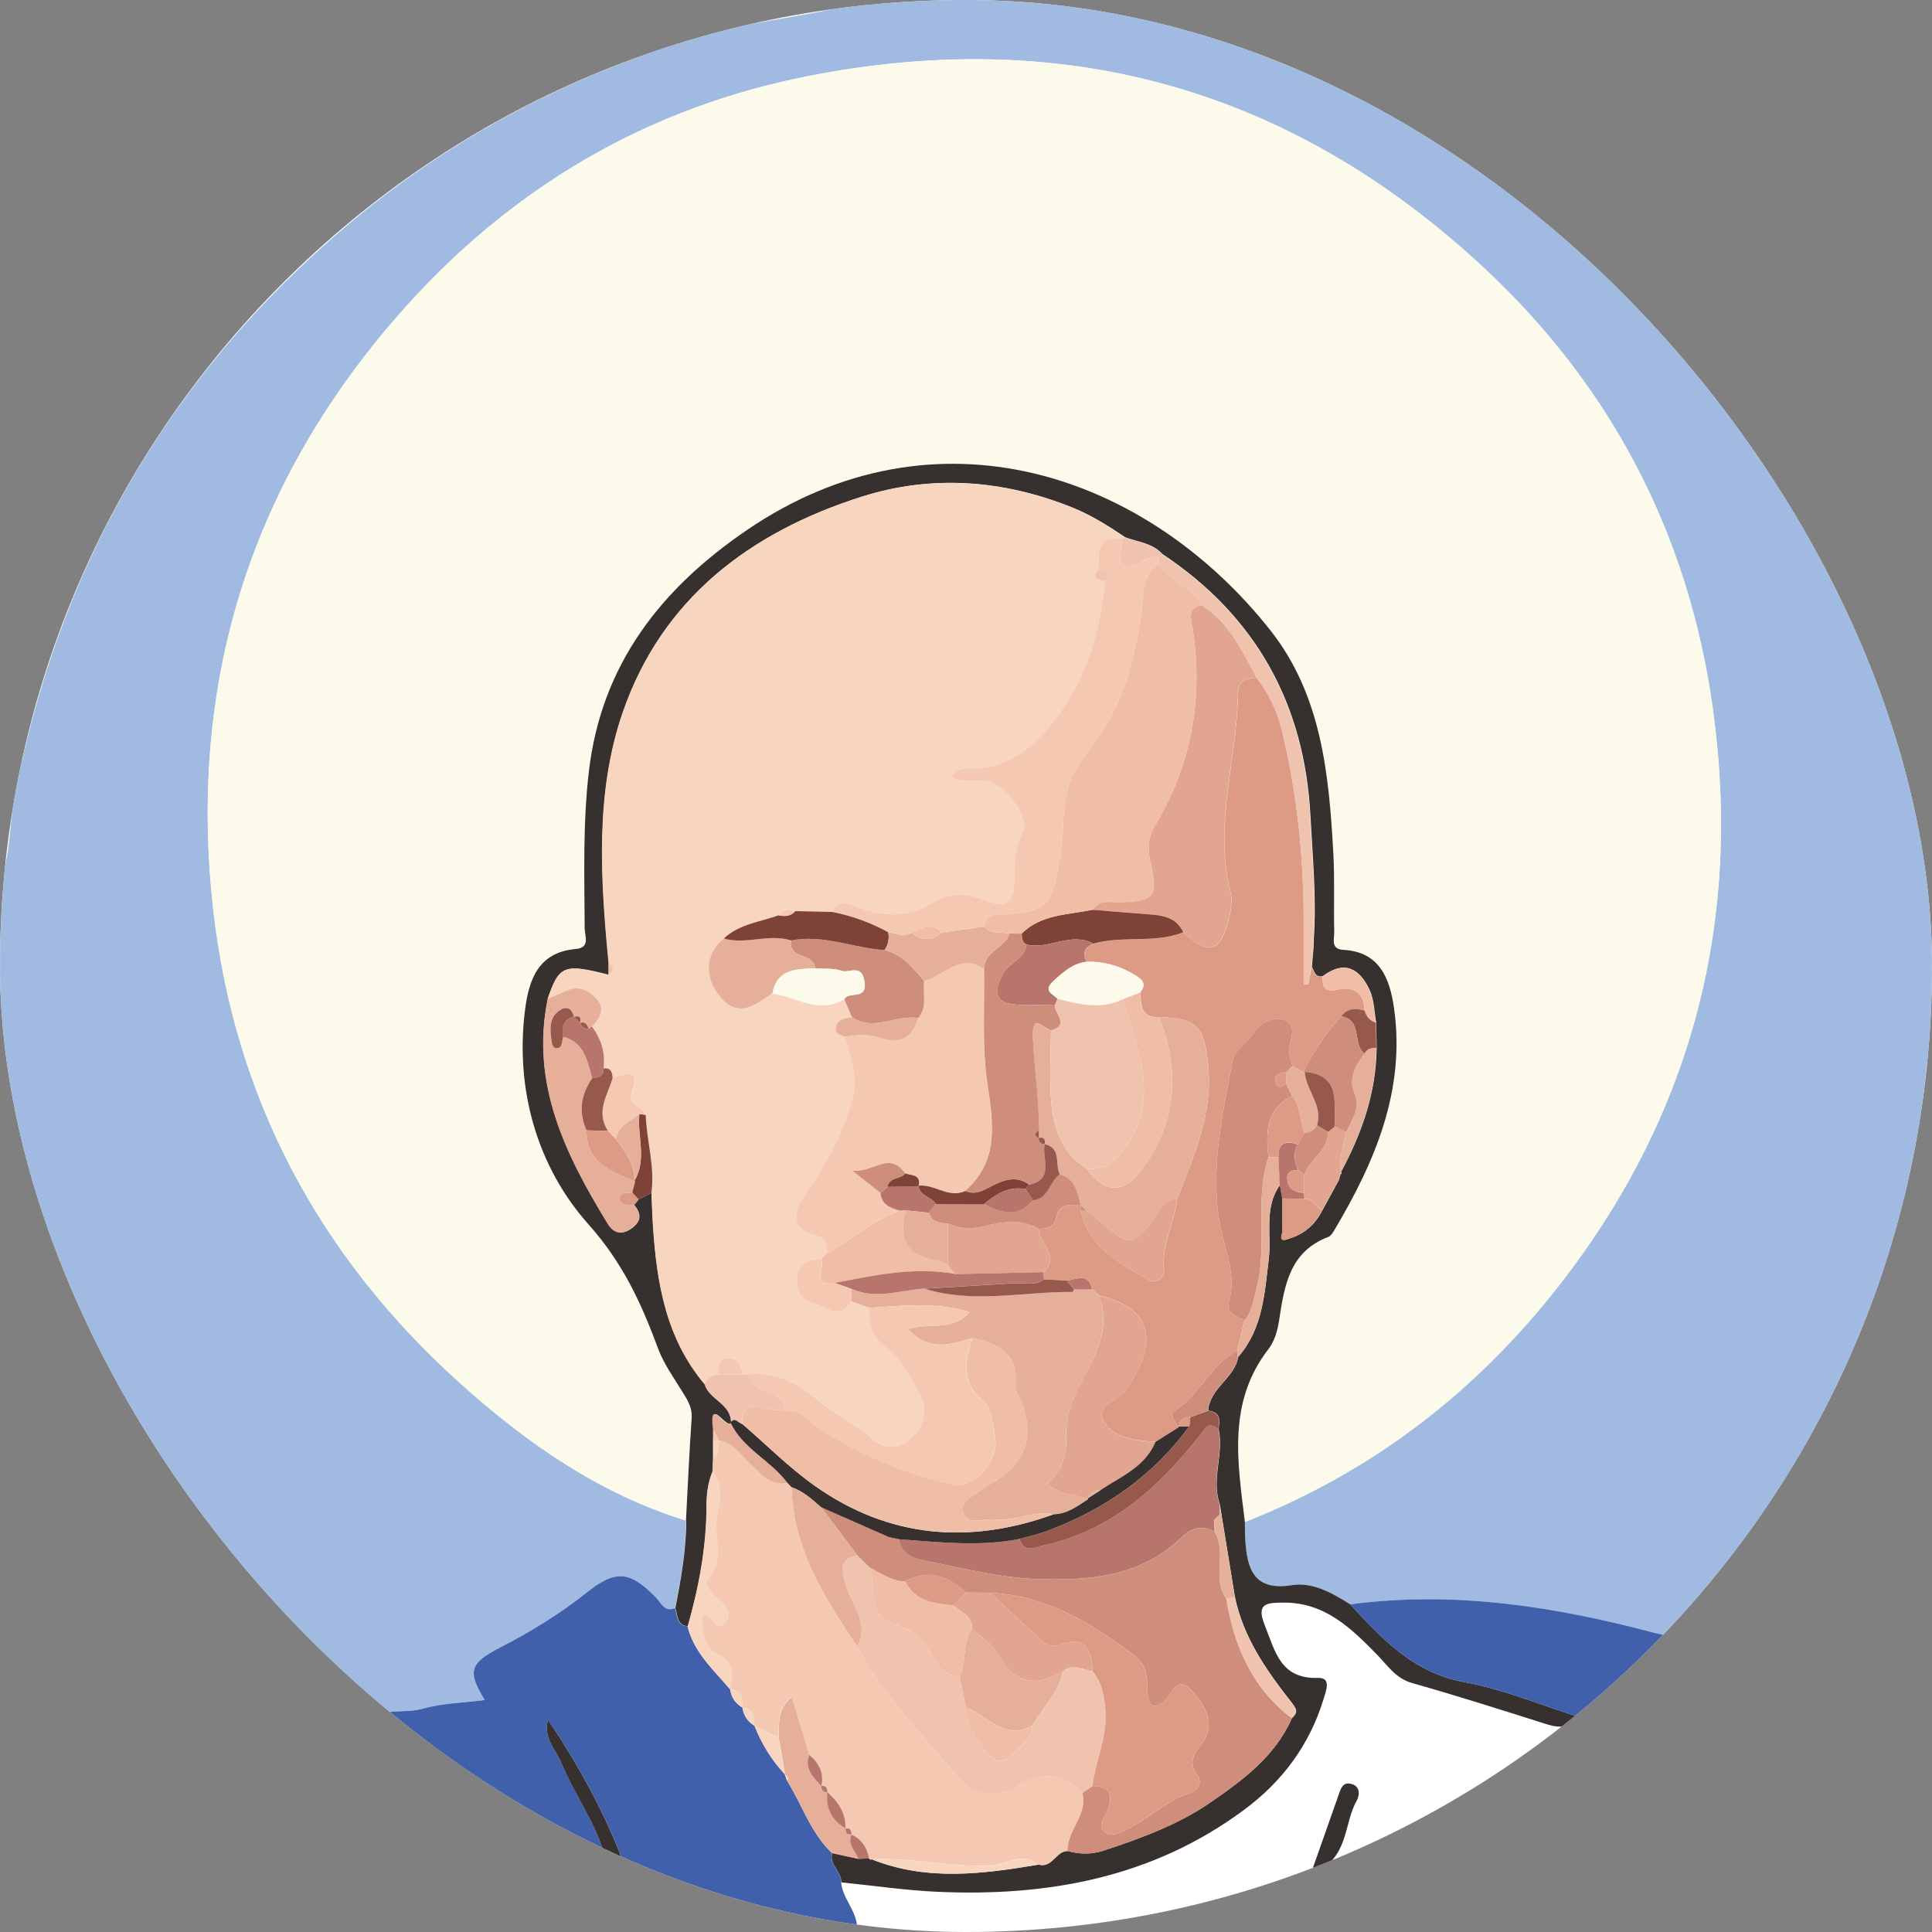 <svg width="250" height="250" viewBox="0 0 250 250" fill="none" xmlns="http://www.w3.org/2000/svg">
<rect x="0" y="0" width="250" height="250" fill="#808080" stroke="none"/>
<g clip-path="url(#clip0_828_17213)">
<rect width="250" height="250" rx="125" fill="white"/>
<path d="M112.502 0H137.498C140.602 1.513 144.041 1.262 147.308 1.881C168.006 5.801 186.679 14.174 203.102 27.438C224.096 44.387 238.166 65.922 245.568 91.933C247.6 99.075 248.124 106.468 249.992 113.617V135.552C249.758 136.273 249.382 136.987 249.32 137.731C247.632 155.895 242.246 172.86 232.96 188.547C227.997 196.935 222.564 204.97 215.272 211.571C214.771 211.453 214.263 211.352 213.763 211.218C200.944 207.839 188 205.84 174.712 207.612C172.391 206.162 169.866 204.696 167.17 205.127C162.214 205.911 161.37 203.026 161.127 199.255C161.081 198.487 161.096 197.711 161.081 196.943C177.479 190.522 190.97 180.143 201.765 166.306C219.031 144.191 225.511 118.948 221.587 91.337C218.422 69.089 208.479 49.953 191.916 34.564C166.693 11.124 136.983 3.144 103.536 10.058C82.104 14.487 64.298 25.58 50.119 42.435C31.649 64.393 24.356 89.824 27.647 118.101C30.453 142.223 41.341 162.551 59.35 178.81C67.979 186.61 77.461 193.266 88.771 196.762C88.748 200.596 88.083 204.343 87.348 208.09C85.981 208.647 85.574 207.424 84.902 206.734C81.533 203.261 79.665 203.073 75.905 206.091C72.442 208.866 68.698 211.14 64.767 213.162C60.718 215.248 60.483 216.243 62.727 219.983C59.991 220.336 57.247 220.39 54.684 221.112C52.073 221.849 48.899 220.712 46.836 223.338C41.536 218.548 36.182 213.868 31.438 208.451C16.321 191.188 6.527 171.41 2.196 148.848C1.548 145.453 2.009 141.784 0.008 138.672V114.385C1.383 110.56 1.204 106.483 1.978 102.556C7.543 74.247 20.838 50.423 42.482 31.264C56.872 18.525 73.271 9.729 91.679 4.421C98.541 2.446 105.686 2.03 112.502 0Z" fill="#A0BAE1"/>
<path d="M88.763 196.771C77.453 193.266 67.972 186.611 59.343 178.818C41.341 162.552 30.453 142.232 27.639 118.11C24.349 89.833 31.641 64.402 50.111 42.443C64.29 25.588 82.096 14.496 103.529 10.066C136.975 3.152 166.685 11.133 191.917 34.565C208.48 49.953 218.43 69.082 221.588 91.338C225.512 118.941 219.032 144.184 201.765 166.307C190.963 180.143 177.48 190.523 161.081 196.943C160.151 189.221 158.799 181.46 164.145 174.562C164.903 173.582 165.31 172.194 165.497 170.932C166.185 166.432 166.826 161.979 171.875 160.066C172.196 159.941 172.454 159.533 172.649 159.204C177.925 150.33 181.904 141.056 180.372 130.41C179.84 126.733 178.566 123.182 173.845 122.923C172.133 122.829 172.657 121.496 172.641 120.587C172.563 117.192 172.712 113.798 172.524 110.411C171.961 100.189 171.008 89.958 164.372 81.562C148.317 61.25 121.006 51.976 96.635 68.604C85.551 76.161 77.82 85.937 76.195 99.805C75.397 106.578 75.624 113.343 75.648 120.117C75.648 121.12 76.437 122.641 74.467 122.813C69.606 123.237 68.417 126.866 67.925 130.747C66.612 141.15 69.629 151.145 76.132 158.428C80.642 163.477 82.979 168.674 85.152 174.522C85.864 176.443 87.106 178.183 88.193 179.947C88.881 181.06 89.584 182.064 89.49 183.514C89.186 187.928 88.99 192.357 88.756 196.779L88.763 196.771Z" fill="#FCFAEA"/>
<path d="M88.763 196.77C88.998 192.348 89.193 187.927 89.498 183.505C89.6 182.055 88.888 181.052 88.201 179.938C87.114 178.174 85.871 176.434 85.16 174.513C82.987 168.665 80.642 163.468 76.14 158.419C69.636 151.136 66.619 141.141 67.933 130.738C68.417 126.857 69.605 123.228 74.475 122.804C76.445 122.632 75.655 121.111 75.655 120.108C75.624 113.334 75.405 106.569 76.202 99.796C77.836 85.92 85.566 76.152 96.642 68.595C121.022 51.967 148.324 61.241 164.379 81.553C171.015 89.949 171.969 100.188 172.532 110.402C172.719 113.789 172.571 117.184 172.649 120.578C172.672 121.495 172.141 122.828 173.853 122.914C178.574 123.165 179.848 126.716 180.379 130.401C181.911 141.047 177.925 150.329 172.657 159.195C172.461 159.524 172.203 159.932 171.883 160.057C166.834 161.97 166.193 166.423 165.505 170.923C165.309 172.185 164.911 173.573 164.153 174.553C158.798 181.451 160.151 189.212 161.088 196.934C161.104 197.702 161.088 198.479 161.135 199.247C161.378 203.018 162.222 205.91 167.177 205.119C169.874 204.687 172.407 206.153 174.72 207.604C178.863 212.088 182.896 216.454 189.478 217.662C194.543 218.595 199.412 220.641 204.368 222.193C203.195 223.549 201.82 223.651 200.171 223.126C194.371 221.284 188.563 219.441 182.709 217.779C180.614 217.184 179.59 215.553 178.253 214.181C174.853 210.7 171.453 207.337 166.068 207.376C163.879 207.392 162.511 207.47 163.668 210.332C165.012 213.664 165.661 217.27 170.546 217.121C172.297 217.066 171.609 218.728 171.273 219.841C169.468 225.791 165.919 230.534 161.002 234.179C149.161 242.967 135.576 245.453 121.233 244.794C117.098 244.606 112.986 243.994 108.859 243.579C108.922 242.176 107.233 241.313 107.695 239.785C108.82 240.036 109.954 240.279 111.079 240.529C111.54 240.514 112.009 240.498 112.47 240.482L112.635 240.639L112.861 240.6C119.959 243.43 127.173 242.489 134.403 241.274C136.17 241.784 136.639 239.502 138.179 239.518C139.718 239.941 141.227 239.981 142.775 239.471C147.59 237.895 152.451 236.1 156.547 233.286C160.698 230.44 165.005 227.296 167.177 222.318C168.092 221.511 167.725 221.056 167.021 220.155C163.832 216.086 160.877 211.845 159.799 206.624C159.15 202.634 158.493 198.635 157.845 194.645C156.696 191.407 158.407 188.131 157.688 184.885C157.892 183.725 157.884 182.682 156.336 182.541C156.547 179.609 159.752 178.363 160.229 175.58C163.402 171.95 163.637 167.427 164.176 162.958C164.567 159.736 163.512 156.287 165.638 153.331C165.739 153.911 165.833 154.484 165.935 155.064C165.935 156.53 165.95 157.988 165.958 159.454C165.606 160.387 165.872 160.677 166.81 160.277C168.756 159.705 170.163 158.474 171.086 156.671C171.805 155.354 172.524 154.037 173.243 152.72C173.313 152.469 173.392 152.226 173.462 151.975L173.618 151.834L173.54 151.638C176.237 146.621 178.081 141.353 178.136 135.575C178.12 134.485 178.097 133.396 178.081 132.306C177.823 130.91 177.816 129.405 177.253 128.151C175.994 125.391 174.04 124.161 171.187 126.301C170.179 126.56 170.093 125.681 169.757 125.117C169.827 124.255 169.905 123.4 169.976 122.538C169.984 122.201 169.991 121.856 170.007 121.519C170.367 116.18 169.851 110.865 169.569 105.542C168.803 91.055 162.495 79.719 150.396 71.675C149.114 70.257 147.246 70.147 145.604 69.52C143.431 68.061 141.266 66.674 138.773 65.671C129.815 62.072 120.623 61.39 111.548 64.259C97.142 68.822 85.684 77.422 80.603 92.191C77.015 102.618 77.734 113.671 78.774 124.56C78.774 125.086 78.774 125.611 78.774 126.136C73.005 124.655 72.357 124.913 70.895 129.248C68.644 140.263 73.216 149.443 78.68 158.372C79.344 159.454 80.322 159.854 81.549 159.07C82.924 158.192 83.128 157.173 82.057 155.926C82.252 155.683 82.448 155.432 82.643 155.189C83.198 154.915 83.761 154.64 84.316 154.366C84.378 155.785 84.417 157.196 84.511 158.615C84.996 166.031 86.2 173.22 91.225 179.139C91.827 181.161 94.68 181.632 94.618 184.109C94.071 185.034 91.694 180.581 92.304 184.901C92.304 185.418 92.304 185.935 92.296 186.461C92.296 187.237 92.296 188.013 92.296 188.789C92.273 189.314 92.257 189.84 92.234 190.365C91.632 191.807 91.452 193.305 91.444 194.872C91.436 200.18 90.459 205.346 89.013 210.434C87.528 210.3 87.724 209.007 87.388 208.082C88.122 204.342 88.779 200.587 88.81 196.754L88.763 196.77Z" fill="#36312F"/>
<path d="M107.68 239.785C107.219 241.314 108.907 242.176 108.844 243.58C109.016 245.783 111.072 247.343 110.939 250C100.731 248.762 90.828 246.668 81.323 242.811C78.822 235.552 75.195 228.889 70.919 222.539C70.224 224.914 71.928 226.396 72.678 228.207C74.538 232.73 77.751 236.657 78.548 241.651C66.886 237.449 56.576 230.872 46.829 223.338C48.893 220.712 52.058 221.849 54.677 221.112C57.241 220.391 59.992 220.336 62.72 219.983C60.477 216.244 60.711 215.256 64.76 213.163C68.692 211.132 72.436 208.859 75.898 206.091C79.658 203.073 81.526 203.261 84.895 206.734C85.567 207.424 85.974 208.647 87.341 208.091C87.686 209.016 87.49 210.309 88.967 210.442C89.796 213.845 92.344 216.079 94.47 218.595L94.494 218.635C94.634 219.654 95.166 220.414 96.041 220.939L96.073 220.986C96.229 221.99 96.729 222.766 97.605 223.291L97.636 223.338C98.566 225.651 99.824 227.752 101.544 229.571C101.638 229.845 101.732 230.127 101.833 230.402C103.795 233.522 104.897 237.183 107.672 239.793L107.68 239.785Z" fill="#4060AC"/>
<path d="M204.361 222.193C199.405 220.641 194.543 218.595 189.47 217.662C182.897 216.454 178.863 212.088 174.713 207.604C188.001 205.832 200.945 207.831 213.764 211.21C214.264 211.343 214.764 211.445 215.272 211.563C212.482 215.984 208.214 218.877 204.361 222.193Z" fill="#4060AC"/>
<path d="M78.547 241.659C77.75 236.666 74.537 232.738 72.677 228.215C71.934 226.404 70.23 224.914 70.918 222.547C75.186 228.889 78.813 235.56 81.322 242.82C80.391 242.436 79.469 242.051 78.547 241.667V241.659Z" fill="#36312F"/>
<path d="M169.568 242.6C170.944 238.704 172.054 235.584 173.148 232.448C173.445 231.593 173.68 230.527 174.852 230.833C176.025 231.139 175.978 232.275 175.532 233.059C173.805 236.093 174.618 240.64 169.568 242.6Z" fill="#36312F"/>
<path d="M70.856 129.265C72.317 124.93 72.966 124.671 78.734 126.153C79.524 125.628 79.54 125.102 78.734 124.577C77.695 113.688 76.976 102.635 80.563 92.208C85.644 77.439 97.103 68.839 111.509 64.276C120.576 61.407 129.776 62.089 138.733 65.687C141.227 66.691 143.392 68.078 145.565 69.536L145.244 69.748C142.016 69.317 142.079 71.457 142.204 73.652C141.125 74.844 142.086 75.008 142.985 75.204C142.407 81.727 140.664 87.693 136.568 93.094C133.864 96.669 130.925 99.013 126.516 99.507C125.398 99.632 123.991 99.013 123.171 100.51C124.671 101.419 126.133 100.933 127.524 101.082C129.987 101.349 133.434 105.786 132.347 107.793C131.198 109.917 131.3 112.018 131.261 114.198C131.214 116.62 130.252 117.561 127.814 116.604C125.453 115.679 122.952 115.334 120.732 116.8C117.707 118.799 114.659 118.588 111.438 117.577C110.195 117.192 108.749 116.064 107.718 118C106.123 117.961 104.529 117.929 102.926 117.89C102.082 117.561 101.347 117.694 100.769 118.431C98.354 119.317 95.673 119.56 93.679 121.434C91.311 123.378 91.069 126.349 93.163 128.936C95.563 131.891 97.767 130.002 99.964 128.552C103.043 128.983 105.982 131.264 109.257 129.289C109.594 130.073 109.93 130.849 110.266 131.633C109.351 131.711 108.413 131.876 108.179 132.926C107.991 133.749 108.749 133.93 109.343 134.141C110.023 136.94 111.251 139.417 110.211 142.71C108.898 146.873 107.053 150.51 104.575 154.038C103.145 156.076 101.457 158.875 105.881 159.964C107.038 160.247 106.983 161.266 107.045 162.175C106.78 162.434 106.522 162.693 106.256 162.959C104.716 162.943 103.426 163.304 103.2 165.131C103.004 166.691 103.434 168.133 105.021 168.517C106.694 168.925 108.562 171.026 110.195 168.392C110.969 168.674 111.735 168.956 112.509 169.238C112.407 171.3 112.869 173.017 114.682 174.358C116.707 175.855 117.793 178.207 118.997 180.331C120.107 182.299 119.763 184.314 118.027 186.023C116.238 187.787 114.338 187.426 112.783 186.07C110.61 184.18 107.999 183.005 105.803 181.115C103.356 179.006 100.386 177.462 96.884 177.854C96.626 177.854 96.368 177.854 96.11 177.854C95.93 176.639 95.485 175.549 94.039 175.737C92.874 175.886 93.054 177 92.968 177.846C92.147 177.972 91.53 178.364 91.202 179.163C86.176 173.237 84.972 166.056 84.487 158.64C84.394 157.228 84.354 155.81 84.292 154.391C84.784 150.965 83.674 147.656 83.565 144.27C83.268 143.125 81.173 143.141 81.806 141.338C82.979 138.014 80.947 139.002 79.289 139.535C79.258 138.782 79.094 138.155 78.125 138.273C78.367 136.266 77.82 134.478 76.64 132.871C77.64 131.758 78.461 130.598 77.132 129.195C76.093 128.097 74.873 127.525 73.341 128.223C72.528 128.591 71.7 128.928 70.871 129.281L70.856 129.265Z" fill="#F8D5BE"/>
<path d="M169.71 125.141C170.054 125.698 170.132 126.576 171.14 126.325C171.117 127.658 171.336 128.457 173.087 128.05C175.127 127.579 176.526 128.442 176.58 130.778C175.416 130.41 174.353 130.457 173.532 131.507C171.594 133.694 169.952 136.093 168.639 138.704C168.17 138.453 167.701 138.21 167.232 137.959C167.084 137.214 166.763 136.454 166.826 135.725C166.935 134.368 167.951 132.612 166.169 131.993C164.731 131.491 163.152 132.33 162.183 133.749C161.315 135.019 159.767 135.803 159.455 137.465C158.142 144.56 156.485 151.647 157.962 158.929C158.603 162.081 160.01 165.107 159.033 168.462C158.564 170.061 160.158 170.25 161.01 170.916C160.698 172.194 160.393 173.479 160.08 174.757C156.617 176.607 155.203 180.605 151.865 182.636C151.318 182.973 152.021 184.071 152.522 184.69C151.521 185.317 150.528 185.944 149.528 186.571C149.145 186.54 148.754 186.524 148.371 186.485C146.128 186.273 143.697 185.733 142.743 183.718C141.837 181.813 144.572 181.327 145.51 180.049C150.169 173.699 149.067 169.183 142.204 167.647C141.915 167.373 141.626 167.098 141.336 166.824C140.891 164.582 139.343 165.546 138.077 165.703C137.084 165.648 136.091 165.593 135.099 165.538C135.075 165.232 135.052 164.919 135.028 164.613C137.366 162.465 134.325 160.913 134.411 159.008C135.458 159.008 136.451 158.882 136.686 157.605C137.037 155.66 138.522 155.935 139.867 155.903L139.859 155.896C139.859 156.154 139.859 156.405 139.859 156.664C140.86 161.446 144.807 163.39 148.488 165.538C149.747 166.267 150.724 165.295 150.622 164.205C150.31 160.968 151.99 158.177 152.326 155.112C154.499 149.569 156.953 144.183 156.344 137.888C155.875 132.981 155.054 131.774 150.028 131.601C147.621 131.781 147.66 130.033 147.543 128.418C148.293 127.509 148.012 126.882 147.081 126.302C145.104 125.063 142.978 124.389 140.641 124.459C139.984 123.33 140.375 122.594 141.5 122.131C145.299 121.026 149.379 122.139 153.131 120.657C156.422 123.675 157.938 123.252 159.017 118.917C159.291 117.812 159.502 116.534 159.228 115.468C157.008 106.742 160.111 98.252 160.205 89.636C160.221 88.045 161.346 87.786 162.597 87.7C164.137 89.668 165.231 91.902 165.825 94.301C167.881 102.65 168.741 111.14 168.702 119.732C168.694 122.296 168.702 124.851 168.702 127.415C168.897 127.407 169.1 127.391 169.296 127.383C169.436 126.639 169.585 125.894 169.726 125.149L169.71 125.141Z" fill="#DD9B85"/>
<path d="M92.186 190.381C92.21 189.856 92.225 189.33 92.249 188.805C93.023 188.178 92.937 187.253 93.07 186.398C94.914 186.665 95.782 188.249 97.001 189.346C98.408 190.624 99.565 192.364 101.879 191.863C102.066 192.059 102.246 192.254 102.434 192.443C102.613 200.423 106.725 206.773 110.938 213.076C114.322 219.583 119.606 224.639 124.194 230.213C125.961 232.353 128.877 232.73 131.354 231.224C134.575 229.265 137.373 229.319 140.062 232.001C140.789 234.854 138.069 236.83 138.147 239.519C136.615 239.511 136.138 241.784 134.371 241.275C132.284 239.511 130.182 241.314 128.126 241.408C122.975 241.643 117.949 240.326 112.829 240.593L112.603 240.632L112.439 240.475C112.212 239.056 111.477 238.006 110.18 237.371L110.164 237.355C110.164 236.845 110.008 236.493 109.406 236.587L109.382 236.555C109.445 234.572 108.452 233.114 107.037 231.875C107.014 231.381 106.889 230.974 106.248 231.083C106.631 229.398 105.951 228.12 104.685 227.062C103.95 224.624 103.207 222.193 102.418 219.575C100.401 221.229 100.863 223.118 100.73 224.843C99.69 224.334 98.65 223.824 97.611 223.314L97.58 223.267C97.658 222.107 97.54 221.072 96.048 220.963L96.016 220.916C96.094 219.747 95.985 218.705 94.469 218.611L94.445 218.572C94.719 216.8 95.258 215.255 92.827 214.087C91.256 213.327 90.662 211.038 90.873 209.031C92.327 208.435 92.319 211.414 93.695 210.042C95 208.741 93.796 207.667 92.827 206.82C91.999 206.091 90.959 205.096 91.694 204.249C93.937 201.67 92.171 198.691 92.812 195.947C93.218 194.214 93.57 192.059 92.147 190.35L92.186 190.381Z" fill="#F5C8B2"/>
<path d="M138.147 239.526C138.061 236.837 140.789 234.861 140.062 232.008C140.492 231.71 140.929 231.404 141.367 231.106C143.97 231.161 143.993 232.58 143.227 234.517C142.915 235.293 141.985 236.163 142.891 236.978C143.806 237.801 144.853 237.19 145.783 236.743C148.644 235.363 150.911 232.964 154.038 231.992C154.843 231.741 155.656 230.691 154.983 229.782C153.67 228.002 154.483 227.022 155.616 225.478C157.367 223.094 155.937 220.664 154.233 218.814C152.138 216.549 151.685 219.332 150.536 220.225C148.902 221.503 148.511 220.139 148.488 218.861C148.457 217.121 148.386 215.443 146.862 214.283C141.266 210.05 135.388 206.467 128.111 206.099C127.071 206.099 126.039 206.083 125 206.075C122.67 203.982 120.146 202.939 117.128 204.64C115.37 204.633 114.01 203.59 112.54 202.853C112.017 202.343 111.501 201.834 110.977 201.324C109.406 199.231 107.835 197.138 106.264 195.045C108.867 196.189 111.462 197.334 114.064 198.479C114.393 198.628 114.713 198.777 115.041 198.918C115.479 199.004 115.925 199.09 116.362 199.184C116.652 201.105 118.199 201.685 119.7 201.975C124.515 202.892 129.346 204.17 134.2 204.335C140.898 204.562 147.659 204.068 152.959 198.902C154.139 197.75 155.601 197.248 157.195 198.259C158.821 200.932 156.789 204.248 158.688 206.875C159.704 213.029 162.034 218.454 167.161 222.334C164.988 227.312 160.674 230.456 156.531 233.301C152.435 236.108 147.573 237.911 142.758 239.487C141.211 239.996 139.694 239.957 138.162 239.534L138.147 239.526Z" fill="#CF8D7B"/>
<path d="M157.181 198.252C155.586 197.24 154.124 197.734 152.944 198.894C147.652 204.061 140.883 204.555 134.185 204.327C129.331 204.163 124.5 202.885 119.685 201.968C118.177 201.677 116.629 201.097 116.348 199.177C121.546 199.553 126.743 200.172 131.934 199.138C132.582 201.05 133.864 200.204 135.099 199.937C143.752 198.071 149.872 192.521 155.14 185.865C155.977 184.807 156.266 183.866 157.657 184.893C158.376 188.131 156.665 191.416 157.814 194.653C157.814 195.1 157.822 195.539 157.829 195.978C157.579 196.221 157.329 196.464 157.079 196.707C157.11 197.225 157.141 197.734 157.173 198.252H157.181Z" fill="#B8756B"/>
<path d="M70.856 129.265C71.676 128.912 72.513 128.575 73.326 128.207C74.858 127.509 76.077 128.081 77.117 129.179C78.445 130.574 77.624 131.742 76.624 132.855C76.444 132.902 76.303 132.996 76.202 133.153C75.983 132.644 75.764 132.142 75.045 132.361C75.256 131.632 74.99 131.374 74.263 131.577L74.232 131.554C73.943 130.26 73.107 130.198 72.247 130.856C71.067 131.766 71.153 133.145 71.332 134.447C71.41 135.003 71.45 135.936 72.403 135.536C72.7 135.411 72.724 134.635 72.872 134.157C75.624 134.886 75.999 137.292 76.632 139.519C75.17 141.636 74.811 143.878 75.897 146.276C75.827 150.557 79.188 151.545 82.197 152.869C82.064 153.348 81.939 153.834 81.806 154.312C81.173 154.461 80.079 154.124 80.204 155.206C80.306 156.123 81.353 155.825 82.025 155.942C83.088 157.189 82.893 158.208 81.517 159.086C80.29 159.87 79.313 159.478 78.648 158.388C73.185 149.459 68.612 140.271 70.863 129.265H70.856Z" fill="#E6AF9A"/>
<path d="M169.71 125.142C169.569 125.886 169.421 126.631 169.28 127.376C169.085 127.384 168.882 127.399 168.686 127.407C168.686 124.844 168.678 122.288 168.686 119.725C168.717 111.133 167.865 102.635 165.81 94.293C165.216 91.895 164.129 89.66 162.582 87.693C160.729 84.173 159.025 80.535 155.461 78.317C154.312 75.824 151.295 75.267 149.974 72.954V72.108C150.099 71.975 150.224 71.841 150.341 71.7C162.441 79.736 168.749 91.079 169.515 105.567C169.796 110.89 170.312 116.205 169.952 121.543C169.945 121.881 169.937 122.225 169.921 122.563C169.851 123.425 169.773 124.279 169.702 125.142H169.71Z" fill="#EFC3AE"/>
<path d="M100.762 224.867C100.895 223.134 100.441 221.245 102.45 219.599C103.24 222.209 103.982 224.647 104.717 227.085C104.052 228.888 105.217 229.978 106.28 231.115V231.107C106.304 231.609 106.468 231.969 107.07 231.899C106.843 233.968 107.585 235.544 109.414 236.579L109.438 236.61C109.414 237.143 109.571 237.488 110.196 237.378L110.212 237.394C109.626 238.688 110.712 239.519 111.079 240.546C109.954 240.295 108.82 240.052 107.695 239.801C104.912 237.19 103.81 233.537 101.856 230.409C101.911 230.299 102.036 230.143 102.005 230.088C101.895 229.9 101.723 229.751 101.575 229.578C101.309 228.01 101.051 226.442 100.785 224.875L100.762 224.867Z" fill="#E6AF9A"/>
<path d="M157.657 184.902C156.274 183.875 155.977 184.815 155.141 185.874C149.872 192.529 143.752 198.072 135.099 199.946C133.864 200.212 132.582 201.059 131.934 199.146C133.169 198.793 134.435 198.527 135.631 198.072C142.978 195.289 149.223 190.993 153.89 184.565L154.031 183.373C154.789 183.099 155.539 182.824 156.297 182.558C157.845 182.699 157.861 183.741 157.65 184.902H157.657Z" fill="#97594C"/>
<path d="M92.186 190.381C93.609 192.098 93.257 194.254 92.851 195.978C92.202 198.714 93.968 201.701 91.733 204.28C90.998 205.127 92.038 206.122 92.866 206.852C93.835 207.698 95.031 208.772 93.734 210.074C92.366 211.445 92.366 208.466 90.912 209.062C90.701 211.069 91.287 213.358 92.866 214.119C95.297 215.295 94.758 216.831 94.484 218.603C92.358 216.086 89.81 213.852 88.981 210.45C90.427 205.362 91.397 200.196 91.412 194.889C91.412 193.313 91.592 191.823 92.202 190.381H92.186Z" fill="#F8D5BE"/>
<path d="M160.088 174.757C160.401 173.479 160.705 172.193 161.018 170.916C161.987 169.787 162.151 168.399 162.534 167.019C164.106 161.336 162.261 155.354 164.16 149.726C164.582 149.726 165.012 149.726 165.442 149.718C165.505 150.925 165.559 152.14 165.622 153.347C163.504 156.303 164.559 159.752 164.16 162.974C163.613 167.443 163.379 171.974 160.205 175.596C160.166 175.321 160.127 175.039 160.096 174.765L160.088 174.757Z" fill="#E6AF9A"/>
<path d="M96.095 177.845C96.353 177.845 96.611 177.845 96.869 177.845C97.135 180.714 101.559 179.405 101.559 182.541C100.558 182.423 99.503 182.47 98.565 182.164C96.517 181.506 96.08 182.58 96.04 184.25C95.532 184.195 95.134 183.246 94.516 184.061L94.571 184.124C94.634 181.647 91.781 181.169 91.179 179.154C91.499 178.362 92.124 177.97 92.945 177.837C93.993 177.837 95.04 177.837 96.087 177.837L96.095 177.845Z" fill="#EFC3AE"/>
<path d="M173.501 151.654L173.58 151.85L173.423 151.991C173.353 152.242 173.275 152.485 173.204 152.736C172.485 154.053 171.766 155.37 171.047 156.679C170.297 156.146 169.898 155.096 168.765 155.119C168.757 154.868 168.741 154.617 168.733 154.367C168.749 153.598 168.757 152.822 168.772 152.054C169.413 149.976 171.883 148.918 171.876 146.472C172.165 146.229 172.446 145.994 172.735 145.751C173.228 146.002 173.728 146.253 174.221 146.511C173.861 148.205 173.189 149.859 173.501 151.646V151.654Z" fill="#E2A58F"/>
<path d="M167.147 222.326C162.011 218.446 159.682 213.021 158.666 206.867C159.033 206.789 159.393 206.71 159.76 206.632C160.839 211.853 163.794 216.094 166.983 220.163C167.686 221.064 168.061 221.519 167.139 222.326H167.147Z" fill="#EFC3AE"/>
<path d="M173.501 151.654C173.188 149.866 173.86 148.212 174.22 146.519C174.822 144.912 176.111 143.485 175.291 141.541C174.439 139.526 175.4 137.888 176.565 136.335C176.893 135.716 177.448 135.559 178.097 135.591C178.042 141.368 176.197 146.636 173.501 151.654Z" fill="#E6AF9A"/>
<path d="M160.088 174.757C160.127 175.031 160.158 175.313 160.197 175.588C159.72 178.371 156.515 179.617 156.304 182.549C155.546 182.824 154.796 183.098 154.038 183.365C153.24 183.412 152.615 183.662 152.529 184.588V184.689C152.029 184.07 151.325 182.973 151.873 182.635C155.21 180.597 156.625 176.599 160.088 174.757Z" fill="#CF8D7B"/>
<path d="M101.879 191.871C99.566 192.372 98.409 190.624 97.002 189.354C95.783 188.257 94.915 186.673 93.07 186.407L93.016 186.391C92.766 185.905 92.515 185.411 92.265 184.925C91.656 180.605 94.032 185.066 94.579 184.133L94.524 184.07C96.127 187.481 99.738 188.978 101.879 191.871Z" fill="#E6AF9A"/>
<path d="M176.589 130.777C176.535 128.433 175.135 127.571 173.095 128.049C171.344 128.457 171.126 127.657 171.149 126.325C174.002 124.184 175.964 125.415 177.215 128.175C177.785 129.429 177.785 130.934 178.043 132.33C177.246 132.11 176.808 131.546 176.589 130.785V130.777Z" fill="#F0BDA6"/>
<path d="M112.837 240.608C117.957 240.334 122.983 241.651 128.134 241.423C130.189 241.329 132.284 239.526 134.379 241.29C127.157 242.505 119.934 243.446 112.837 240.616V240.608Z" fill="#F8D5BE"/>
<path d="M168.764 155.127C169.89 155.104 170.288 156.154 171.047 156.687C170.124 158.49 168.725 159.713 166.771 160.293C166.49 160.019 166.208 159.745 165.919 159.47C165.919 158.004 165.903 156.546 165.896 155.08C166.849 155.096 167.803 155.111 168.764 155.127Z" fill="#DD9B85"/>
<path d="M81.808 154.312C81.941 153.834 82.066 153.348 82.198 152.87L82.089 152.815C83.746 150.032 82.441 147.037 82.73 144.152C83.004 144.192 83.277 144.223 83.558 144.262C83.668 147.641 84.778 150.957 84.285 154.383C83.731 154.657 83.168 154.932 82.613 155.206C82.347 154.908 82.081 154.61 81.808 154.312Z" fill="#7E4336"/>
<path d="M159.767 206.632C159.4 206.71 159.04 206.789 158.673 206.867C156.765 204.241 158.798 200.925 157.18 198.252C157.148 197.734 157.117 197.225 157.086 196.707C157.336 196.464 157.586 196.221 157.836 195.978C157.836 195.539 157.828 195.092 157.821 194.653C158.469 198.644 159.126 202.634 159.775 206.632H159.767Z" fill="#E6AF9A"/>
<path d="M145.557 69.536C147.19 70.163 149.066 70.273 150.348 71.692C150.231 71.833 150.106 71.966 149.981 72.1C148.378 71.355 143.845 76.568 145.236 69.748L145.557 69.536Z" fill="#EFC3AE"/>
<path d="M168.764 155.127C167.811 155.111 166.857 155.095 165.896 155.08C165.794 154.5 165.7 153.927 165.599 153.347C165.536 152.14 165.482 150.925 165.427 149.717C165.388 147.797 166.443 147.585 167.952 148.095C167.248 149.224 167.506 150.337 168.006 151.442C167.131 151.387 166.459 151.63 166.576 152.665C166.717 153.912 167.647 154.272 168.733 154.382C168.749 154.633 168.757 154.884 168.764 155.135V155.127Z" fill="#B8756B"/>
<path d="M176.588 130.778C176.807 131.547 177.245 132.103 178.042 132.323C178.058 133.412 178.081 134.502 178.097 135.592C177.448 135.56 176.893 135.709 176.565 136.337C174.947 135.114 176.354 131.978 173.532 131.507C174.361 130.457 175.424 130.41 176.581 130.778H176.588Z" fill="#97594C"/>
<path d="M111.063 240.537C110.688 239.51 109.609 238.679 110.195 237.386C111.493 238.021 112.228 239.071 112.454 240.49C111.993 240.506 111.524 240.522 111.063 240.537Z" fill="#B8756B"/>
<path d="M81.807 154.312C82.072 154.609 82.338 154.907 82.612 155.205C82.416 155.448 82.221 155.699 82.025 155.942C81.353 155.832 80.306 156.122 80.204 155.205C80.079 154.123 81.173 154.46 81.807 154.312Z" fill="#DD9B85"/>
<path d="M93.071 186.398C92.938 187.245 93.024 188.17 92.25 188.805C92.25 188.029 92.25 187.253 92.25 186.477C92.5 186.461 92.758 186.43 93.008 186.391L93.063 186.406L93.071 186.398Z" fill="#F8D5BE"/>
<path d="M93.014 186.383C92.764 186.422 92.514 186.454 92.256 186.469C92.256 185.952 92.256 185.434 92.264 184.909C92.514 185.395 92.764 185.889 93.014 186.375V186.383Z" fill="#F5C8B2"/>
<path d="M78.727 124.577C79.54 125.102 79.516 125.628 78.727 126.153C78.727 125.628 78.727 125.102 78.727 124.577Z" fill="#EFC3AE"/>
<path d="M169.929 122.554C169.937 122.209 169.944 121.872 169.96 121.535C169.952 121.88 169.944 122.217 169.929 122.554Z" fill="#DD9B85"/>
<path d="M166.771 160.285C165.841 160.685 165.567 160.395 165.919 159.462C166.201 159.736 166.482 160.011 166.771 160.285Z" fill="#DD9B85"/>
<path d="M100.761 224.867C101.027 226.434 101.285 228.002 101.551 229.57C99.831 227.759 98.573 225.651 97.643 223.338C98.682 223.847 99.722 224.357 100.761 224.867Z" fill="#F8D5BE"/>
<path d="M94.5 218.643C96.016 218.729 96.126 219.779 96.048 220.947C95.172 220.422 94.641 219.67 94.5 218.643Z" fill="#F8D5BE"/>
<path d="M96.079 220.985C97.572 221.095 97.689 222.13 97.611 223.29C96.736 222.765 96.235 221.989 96.079 220.985Z" fill="#F8D5BE"/>
<path d="M101.551 229.57C101.699 229.735 101.871 229.892 101.981 230.08C102.012 230.135 101.887 230.292 101.832 230.401C101.738 230.127 101.645 229.845 101.543 229.57H101.551Z" fill="#F8D5BE"/>
<path d="M107.03 162.175C106.967 161.265 107.022 160.246 105.865 159.964C101.441 158.874 103.121 156.076 104.56 154.037C107.037 150.51 108.882 146.88 110.195 142.709C111.235 139.417 110.008 136.94 109.328 134.141C110.852 133.929 112.376 133.772 113.861 134.29C116.425 135.184 118.059 134.345 118.817 131.742C120.036 130.292 119.38 128.544 119.591 126.929C122.139 126.262 124.218 123.268 127.321 125.361C127.423 130.315 127.032 135.348 127.751 140.216C128.517 145.375 129.306 150.173 124.898 154.108C122.741 155.088 120.912 153.183 118.848 153.418V153.52C119.254 151.968 117.996 152.109 117.144 151.835C115.034 148.856 113.033 151.795 110.273 151.466C111.938 152.783 112.939 153.575 113.932 154.359C114.072 155.872 115.206 156.295 116.409 156.64C112.947 157.918 110.195 160.395 107.022 162.167L107.03 162.175Z" fill="#F5C8B2"/>
<path d="M145.238 69.747C143.838 76.568 148.38 71.354 149.982 72.099C149.982 72.381 149.982 72.663 149.982 72.946C147.762 74.333 148.005 76.771 147.731 78.833C146.988 84.391 145.738 89.746 142.705 94.536C141.392 96.605 139.633 98.448 138.664 100.65C137.187 104.006 137.843 107.816 137.108 111.437C136.069 116.525 136.163 117.701 130.801 118.297C129.48 118.446 127.799 117.827 127.354 119.888C125.532 120.147 123.703 120.398 121.882 120.657C120.569 119.285 119.271 120.069 117.966 120.672C116.942 121.346 115.942 120.688 114.933 120.61C112.659 119.363 110.251 118.493 107.703 117.991C108.727 116.047 110.181 117.176 111.424 117.568C114.652 118.579 117.7 118.791 120.717 116.792C122.937 115.318 125.439 115.671 127.799 116.596C130.238 117.552 131.199 116.604 131.246 114.189C131.285 112.01 131.184 109.917 132.333 107.784C133.419 105.777 129.964 101.34 127.51 101.074C126.119 100.925 124.657 101.411 123.156 100.501C123.985 99.004 125.384 99.623 126.502 99.498C130.91 99.004 133.849 96.66 136.553 93.085C140.649 87.684 142.392 81.726 142.971 75.196C144.018 74.02 143.088 73.839 142.189 73.643C142.064 71.448 142.002 69.308 145.23 69.739L145.238 69.747Z" fill="#F5C8B2"/>
<path d="M141.329 166.831C141.618 167.106 141.907 167.38 142.197 167.654C143.158 170.226 142.861 172.585 141.728 175.149C140.235 178.543 137.796 181.711 137.96 185.646C138.07 188.209 137.483 190.365 135.42 191.988C137.186 193.454 139.125 193.329 140.782 193.987C139.406 194.873 138.093 195.9 136.342 195.931C133.716 195.445 131.246 196.896 128.651 196.613C127.236 196.457 125.04 197.538 124.61 195.547C124.266 193.956 126.548 193.415 127.58 192.325C127.666 192.239 127.807 192.208 127.924 192.145C132.567 189.751 133.979 186.137 132.16 181.303C131.934 180.699 131.402 180.08 131.457 179.508C131.871 175.251 129.261 173.816 125.751 173.158C122.984 173.989 120.201 174.922 117.489 171.982C120.295 171.112 123.273 172.319 125.462 169.771C120.999 168.438 116.739 168.964 112.487 169.23C111.713 168.948 110.947 168.666 110.173 168.384C110.181 167.85 110.188 167.325 110.196 166.792C113.346 168.227 116.489 166.918 119.639 166.753C125.97 168.721 132.379 167.121 138.757 167.168C138.82 167.168 138.883 166.957 138.953 166.847L141.329 166.823V166.831Z" fill="#E6AF9A"/>
<path d="M112.494 169.237C116.746 168.979 121.006 168.446 125.469 169.778C123.281 172.326 120.311 171.119 117.497 171.989C120.217 174.937 122.992 174.004 125.759 173.165C124.954 176.066 124.203 178.778 127.158 181.255C128.252 182.165 128.463 184.321 128.752 185.967C129.331 189.173 125.876 192.709 123.171 192.097C116.965 190.694 111.251 188.248 105.897 184.807C104.553 183.936 103.513 182.282 101.551 182.549C101.551 179.413 97.127 180.722 96.861 177.853C100.371 177.461 103.341 179.005 105.78 181.114C107.976 183.004 110.587 184.179 112.76 186.069C114.323 187.433 116.215 187.793 118.005 186.022C119.74 184.313 120.084 182.29 118.974 180.33C117.77 178.198 116.684 175.854 114.659 174.357C112.846 173.016 112.377 171.299 112.486 169.237H112.494Z" fill="#F5C8B2"/>
<path d="M119.591 126.928C119.38 128.543 120.036 130.292 118.817 131.742C115.964 131.248 113.088 133.545 110.25 131.64C109.914 130.856 109.578 130.08 109.25 129.296C109.797 128.191 112.306 129.539 111.853 126.944C111.454 124.663 109.867 125.972 108.898 125.627C107.851 125.251 106.623 125.392 105.467 125.306C105.388 123.275 101.957 124.145 102.364 121.7C106.522 120.869 110.414 122.695 114.463 122.938C116.769 123.503 118.153 125.259 119.591 126.936V126.928Z" fill="#CF8D7B"/>
<path d="M102.363 121.691C101.957 124.137 105.388 123.267 105.466 125.298C103.043 125.392 100.55 125.353 99.948 128.551C97.752 130.001 95.547 131.891 93.148 128.935C91.045 126.348 91.295 123.377 93.664 121.433C96.54 122.279 99.487 120.774 102.363 121.684V121.691Z" fill="#E6AF9A"/>
<path d="M107.03 162.175C110.204 160.404 112.955 157.919 116.418 156.649C116.684 156.641 116.949 156.633 117.215 156.625C116.129 160.333 117.364 162.544 121.295 163.085C121.772 163.147 122.218 163.5 122.671 163.72C122.991 164.104 123.304 164.48 123.625 164.864C118.325 163.884 113.19 165.037 108.039 166.017C104.818 166.542 106.882 163.947 106.249 162.951C106.514 162.693 106.772 162.434 107.038 162.167L107.03 162.175Z" fill="#F0BDA6"/>
<path d="M102.364 121.691C99.487 120.774 96.54 122.279 93.664 121.44C95.657 119.558 98.338 119.315 100.754 118.437C101.559 118.61 102.317 118.579 102.911 117.896C104.505 117.936 106.1 117.967 107.702 118.006C110.243 118.508 112.658 119.378 114.933 120.625C115.104 121.463 114.933 122.232 114.471 122.937C110.422 122.694 106.53 120.868 102.372 121.699L102.364 121.691Z" fill="#7E4336"/>
<path d="M99.956 128.559C100.55 125.361 103.051 125.392 105.474 125.306C106.623 125.392 107.851 125.251 108.906 125.627C109.875 125.972 111.462 124.663 111.86 126.944C112.314 129.539 109.805 128.191 109.258 129.296C105.983 131.271 103.044 128.99 99.964 128.559H99.956Z" fill="#FCFAEA"/>
<path d="M106.24 162.958C106.881 163.954 104.809 166.549 108.03 166.024C108.749 166.282 109.476 166.541 110.203 166.8C110.195 167.333 110.187 167.858 110.179 168.391C108.538 171.025 106.678 168.924 105.005 168.517C103.418 168.133 102.988 166.69 103.184 165.13C103.41 163.303 104.7 162.943 106.24 162.958Z" fill="#F5C8B2"/>
<path d="M83.55 144.262C83.276 144.223 83.002 144.191 82.721 144.152C81.603 145.132 79.939 145.61 79.688 147.406C79.344 147.045 79.001 146.692 78.657 146.332C77.078 143.901 78.563 141.746 79.266 139.527C80.916 138.994 82.948 138.014 81.783 141.33C81.15 143.133 83.245 143.117 83.542 144.262H83.55Z" fill="#F5C8B2"/>
<path d="M79.275 139.526C78.571 141.753 77.078 143.901 78.665 146.331C77.743 146.307 76.82 146.292 75.898 146.268C74.819 143.869 75.171 141.635 76.633 139.511C77.414 139.44 78.126 139.268 78.11 138.256C79.079 138.139 79.243 138.774 79.275 139.518V139.526Z" fill="#97594C"/>
<path d="M110.25 131.641C113.079 133.546 115.964 131.249 118.817 131.743C118.066 134.345 116.425 135.184 113.861 134.29C112.376 133.773 110.844 133.93 109.328 134.141C108.733 133.922 107.983 133.749 108.163 132.926C108.397 131.876 109.335 131.719 110.25 131.633V131.641Z" fill="#E6AF9A"/>
<path d="M78.109 138.264C78.125 139.283 77.421 139.448 76.632 139.519C75.999 137.292 75.631 134.885 72.872 134.156C72.622 132.918 72.872 131.946 74.232 131.554L74.263 131.577C74.521 131.836 74.779 132.102 75.045 132.361C75.225 132.926 75.655 133.122 76.202 133.153C76.303 132.996 76.444 132.902 76.624 132.855C77.804 134.462 78.351 136.257 78.109 138.256V138.264Z" fill="#B8756B"/>
<path d="M96.095 177.845C95.048 177.845 94.001 177.845 92.953 177.845C93.039 176.998 92.859 175.885 94.024 175.736C95.478 175.548 95.915 176.638 96.095 177.853V177.845Z" fill="#F5C8B2"/>
<path d="M142.196 73.651C143.087 73.847 144.017 74.028 142.978 75.204C142.086 75.008 141.117 74.843 142.196 73.651Z" fill="#EFC3AE"/>
<path d="M102.91 117.897C102.316 118.579 101.558 118.611 100.753 118.438C101.331 117.701 102.066 117.568 102.91 117.897Z" fill="#F5C8B2"/>
<path d="M155.46 78.309C159.024 80.527 160.728 84.165 162.581 87.685C161.338 87.771 160.213 88.029 160.189 89.621C160.095 98.237 156.992 106.727 159.212 115.452C159.486 116.518 159.282 117.796 159.001 118.901C157.915 123.236 156.398 123.66 153.115 120.642C152.302 118.886 150.747 118.478 149.019 118.345C146.479 118.149 143.931 117.929 141.391 117.725C142.266 116.306 143.689 116.792 144.916 116.753C149.324 116.612 149.903 116.048 148.879 111.665C148.457 109.87 148.55 108.349 149.457 106.829C154.389 98.566 155.835 89.676 154.139 80.245C153.936 79.1 154.397 78.528 155.46 78.301V78.309Z" fill="#E2A58F"/>
<path d="M150.021 131.601C155.046 131.773 155.859 132.988 156.336 137.888C156.946 144.183 154.491 149.569 152.319 155.111C150.787 155.182 150.247 156.405 149.505 157.463C146.808 161.336 146.097 161.383 142.415 158.106C141.845 157.596 141.204 157.165 140.602 156.695C140.352 156.428 140.101 156.169 139.851 155.903L139.859 155.911C139.398 154.288 139.171 152.501 137.131 151.967C136.49 150.658 137.389 148.581 135.193 148.048C135.287 147.413 135.091 147.076 134.388 147.256L134.419 147.295C134.427 146.935 134.442 146.574 134.45 146.221C134.435 142.309 133.848 138.429 133.645 134.533C133.458 130.887 134.841 132.941 135.998 133.341C135.974 136.195 135.795 139.064 135.974 141.902C136.209 145.602 137.178 149.059 140.61 151.223C142.853 154.351 145.378 154.554 147.676 151.466C152.24 145.351 152.733 138.64 150.013 131.601H150.021Z" fill="#E6AF9A"/>
<path d="M164.152 149.718C162.261 155.347 164.097 161.328 162.526 167.012C162.143 168.392 161.979 169.787 161.01 170.908C160.15 170.242 158.563 170.053 159.032 168.454C160.009 165.099 158.603 162.073 157.962 158.921C156.484 151.639 158.149 144.56 159.455 137.457C159.759 135.795 161.315 135.011 162.182 133.741C163.152 132.322 164.731 131.483 166.169 131.985C167.951 132.604 166.935 134.36 166.825 135.717C166.763 136.446 167.083 137.206 167.232 137.951C166.982 138.217 166.732 138.484 166.481 138.758C165.676 138.821 164.832 139.009 165.059 140.036C165.254 140.938 165.88 140.757 166.411 140.201C166.677 140.734 166.943 141.267 167.208 141.8C163.824 143.517 163.761 146.527 164.152 149.71V149.718Z" fill="#CF8D7B"/>
<path d="M140.79 193.995C139.133 193.336 137.202 193.454 135.428 191.996C137.491 190.365 138.077 188.217 137.968 185.654C137.796 181.71 140.235 178.551 141.736 175.157C142.869 172.593 143.166 170.233 142.205 167.662C149.067 169.206 150.169 173.714 145.511 180.064C144.581 181.334 141.837 181.82 142.744 183.733C143.697 185.748 146.128 186.289 148.372 186.5C148.755 186.54 149.146 186.555 149.529 186.587C148.176 189.84 145.065 191.071 142.416 192.827C141.65 192.827 140.993 193.007 140.774 193.869L140.79 194.003V193.995Z" fill="#E2A58F"/>
<path d="M142.415 192.812C145.064 191.056 148.175 189.817 149.528 186.572C150.528 185.945 151.521 185.317 152.521 184.69V184.588C152.975 184.573 153.436 184.565 153.889 184.557C149.215 190.985 142.97 195.281 135.63 198.064C134.434 198.519 133.168 198.786 131.933 199.138C126.735 200.173 121.537 199.546 116.347 199.178C115.909 199.091 115.464 199.005 115.026 198.911C114.698 198.762 114.377 198.613 114.049 198.472C111.446 197.327 108.851 196.183 106.248 195.038C105.076 194.027 103.942 192.961 102.434 192.451C102.246 192.255 102.058 192.059 101.879 191.871C99.737 188.971 96.118 187.481 94.523 184.071C95.141 183.256 95.54 184.212 96.048 184.259C99.174 186.948 102.105 189.911 105.451 192.279C115.034 199.037 125.437 199.891 136.349 195.948C138.1 195.916 139.413 194.889 140.789 194.004L140.773 193.87C141.32 193.525 141.867 193.173 142.415 192.828V192.812Z" fill="#36312F"/>
<path d="M150.02 131.602C152.74 138.642 152.248 145.344 147.683 151.467C145.377 154.556 142.853 154.352 140.617 151.224C142.767 151.436 144.15 150.51 145.463 148.731C150.317 142.146 147.074 135.749 145.315 129.297C146.05 129.007 146.792 128.717 147.527 128.427C147.644 130.05 147.605 131.79 150.013 131.61L150.02 131.602Z" fill="#F0BDA6"/>
<path d="M123.617 164.863C123.296 164.479 122.984 164.103 122.663 163.718C122.647 161.915 122.64 160.112 122.624 158.309C124.179 159.031 125.727 159.085 127.423 158.654C129.737 158.066 132.137 157.69 134.396 159.007C134.31 160.904 137.358 162.456 135.013 164.612C131.214 164.698 127.408 164.777 123.609 164.863H123.617Z" fill="#E2A58F"/>
<path d="M141.39 117.725C143.931 117.936 146.479 118.148 149.019 118.344C150.747 118.477 152.302 118.877 153.115 120.641C149.363 122.13 145.283 121.017 141.484 122.115C138.576 120.508 135.716 122.938 132.816 122.217C132.253 121.903 132.206 121.362 132.206 120.798C134.762 118.258 138.209 118.391 141.383 117.717L141.39 117.725Z" fill="#7E4336"/>
<path d="M132.816 122.225C135.716 122.938 138.577 120.516 141.485 122.123C140.359 122.585 139.968 123.322 140.625 124.451C138.882 124.655 137.725 125.666 136.427 126.834C134.833 128.269 136.232 128.551 136.842 129.257C136.74 129.508 136.639 129.751 136.529 130.001C134.974 130.009 133.418 130.08 131.871 130.017C128.947 129.892 128.423 128.716 129.744 126.066C130.51 124.53 132.637 124.177 132.808 122.233L132.816 122.225Z" fill="#B8756B"/>
<path d="M173.532 131.507C176.346 131.977 174.939 135.113 176.565 136.336C175.4 137.888 174.431 139.519 175.29 141.541C176.119 143.486 174.821 144.92 174.22 146.519C173.727 146.269 173.227 146.018 172.734 145.759C172.555 142.78 173.626 139.111 168.834 138.696H168.646C169.967 136.085 171.601 133.686 173.54 131.499L173.532 131.507Z" fill="#CF8D7B"/>
<path d="M140.594 156.686C141.204 157.156 141.837 157.588 142.408 158.097C146.097 161.374 146.808 161.327 149.497 157.454C150.232 156.396 150.779 155.173 152.311 155.103C151.975 158.168 150.294 160.959 150.607 164.196C150.709 165.278 149.724 166.258 148.473 165.529C144.792 163.389 140.852 161.445 139.844 156.655C140.094 156.663 140.344 156.67 140.594 156.678V156.686Z" fill="#E2A58F"/>
<path d="M136.842 129.256C136.232 128.55 134.826 128.268 136.428 126.834C137.725 125.665 138.89 124.654 140.625 124.45C142.97 124.38 145.088 125.054 147.066 126.293C147.996 126.873 148.278 127.508 147.527 128.409C146.785 128.699 146.05 128.989 145.315 129.279C142.486 130.698 139.664 129.938 136.842 129.248V129.256Z" fill="#FCFAEA"/>
<path d="M134.403 159.008C132.144 157.691 129.744 158.067 127.43 158.655C125.734 159.086 124.187 159.031 122.631 158.31C121.568 158.279 120.568 158.13 120.161 156.915C120.474 156.538 120.794 156.162 121.107 155.786C123.178 155.786 125.242 155.801 127.313 155.801C129.533 156.962 131.706 157.651 133.644 155.3C135.724 155.151 135.771 152.862 137.131 151.952C139.163 152.485 139.397 154.273 139.851 155.895C138.506 155.927 137.021 155.652 136.669 157.597C136.443 158.874 135.45 159 134.395 159L134.403 159.008Z" fill="#CF8D7B"/>
<path d="M123.617 164.863C127.416 164.777 131.223 164.699 135.021 164.612C135.045 164.926 135.068 165.232 135.092 165.538C133.943 166.447 132.598 165.969 131.34 166.039C127.439 166.282 123.547 166.51 119.646 166.745C116.496 166.917 113.362 168.226 110.204 166.784C109.477 166.525 108.758 166.267 108.031 166.008C113.182 165.02 118.318 163.876 123.617 164.855V164.863Z" fill="#B8756B"/>
<path d="M119.646 166.753C123.546 166.518 127.438 166.291 131.339 166.048C132.605 165.969 133.942 166.455 135.091 165.546C136.083 165.601 137.076 165.656 138.069 165.711C138.366 166.095 138.663 166.471 138.96 166.855C138.897 166.965 138.827 167.177 138.764 167.177C132.386 167.129 125.977 168.729 119.646 166.761V166.753Z" fill="#97594C"/>
<path d="M167.207 141.808C166.942 141.275 166.676 140.742 166.41 140.209C166.434 139.731 166.457 139.245 166.481 138.766C166.731 138.5 166.981 138.233 167.231 137.959C167.7 138.21 168.169 138.453 168.638 138.704H168.825C168.974 141.103 171.209 143.008 170.42 145.626C170.076 146.308 169.443 146.535 168.755 146.661C168.27 145.038 168.286 143.251 167.207 141.816V141.808Z" fill="#E6AF9A"/>
<path d="M138.953 166.855C138.656 166.471 138.359 166.087 138.062 165.71C139.328 165.554 140.875 164.597 141.321 166.839C140.532 166.839 139.734 166.855 138.945 166.863L138.953 166.855Z" fill="#B8756B"/>
<path d="M140.594 156.687C140.344 156.687 140.094 156.672 139.844 156.664C139.844 156.405 139.844 156.154 139.844 155.896C140.094 156.162 140.344 156.421 140.594 156.687Z" fill="#CF8D7B"/>
<path d="M141.367 231.106C140.93 231.404 140.5 231.702 140.062 232.008C137.373 229.327 134.575 229.272 131.354 231.232C128.877 232.745 125.961 232.361 124.195 230.22C119.606 224.654 114.323 219.59 110.938 213.083C112.658 209.822 109.898 207.368 109.265 204.554C108.828 202.602 108.898 201.622 110.969 201.324C111.493 201.834 112.009 202.343 112.533 202.861C113.517 205.275 111.97 208.78 115.557 210.057C117.816 210.865 119.575 212.08 120.669 214.361C121.318 215.717 122.475 216.87 124.202 217.042C124.468 218.344 124.734 219.653 125 220.954C124.922 222.569 125.633 223.886 126.493 225.187C128.759 228.613 129.752 228.692 132.441 225.634C133.051 224.944 133.543 224.247 133.598 223.298C134.911 220.962 137.029 219.081 137.545 216.29C138.827 215.224 140.109 216.094 141.391 216.282C142.594 217.732 142.868 219.402 143.04 221.276C143.353 224.756 141.782 227.822 141.375 231.114L141.367 231.106Z" fill="#EFC3AE"/>
<path d="M110.969 201.318C108.898 201.616 108.835 202.595 109.265 204.547C109.898 207.362 112.657 209.816 110.938 213.077C106.725 206.766 102.613 200.424 102.434 192.443C103.942 192.953 105.076 194.019 106.248 195.03C107.819 197.124 109.39 199.217 110.961 201.31L110.969 201.318Z" fill="#E6AF9A"/>
<path d="M109.398 236.571C107.569 235.536 106.834 233.952 107.053 231.891C108.46 233.137 109.461 234.587 109.398 236.571Z" fill="#B8756B"/>
<path d="M106.279 231.114C105.216 229.986 104.052 228.888 104.716 227.085C105.982 228.135 106.662 229.421 106.279 231.114Z" fill="#B8756B"/>
<path d="M107.061 231.891C106.459 231.962 106.295 231.601 106.271 231.099C106.912 230.99 107.03 231.389 107.061 231.891Z" fill="#B8756B"/>
<path d="M110.18 237.363C109.555 237.48 109.399 237.127 109.422 236.594C110.032 236.5 110.18 236.853 110.18 237.363Z" fill="#B8756B"/>
<path d="M141.368 231.107C141.774 227.807 143.346 224.75 143.033 221.269C142.869 219.395 142.595 217.726 141.384 216.275C141.259 213.563 140.539 211.587 137.186 212.826C136.412 213.108 135.639 213.022 135.021 212.465C132.7 210.356 130.409 208.224 128.104 206.1C135.381 206.468 141.259 210.059 146.855 214.284C148.379 215.436 148.457 217.122 148.481 218.862C148.504 220.148 148.895 221.504 150.529 220.226C151.686 219.325 152.131 216.55 154.226 218.815C155.93 220.657 157.36 223.088 155.609 225.479C154.476 227.023 153.663 227.995 154.976 229.783C155.649 230.7 154.836 231.75 154.031 231.993C150.904 232.965 148.637 235.364 145.776 236.744C144.846 237.191 143.799 237.81 142.884 236.979C141.978 236.164 142.916 235.302 143.22 234.518C143.994 232.581 143.971 231.162 141.36 231.107H141.368Z" fill="#DD9B85"/>
<path d="M128.102 206.091C130.408 208.215 132.698 210.356 135.019 212.457C135.637 213.013 136.411 213.099 137.185 212.817C140.538 211.579 141.257 213.554 141.382 216.267C140.1 216.078 138.818 215.208 137.536 216.274C133.902 218.43 131.15 217.787 129.056 213.93C128.36 212.653 126.883 211.798 125.765 210.755C125.859 209.046 124.295 208.654 123.389 207.737C123.928 207.181 124.46 206.624 124.999 206.067C126.038 206.067 127.07 206.083 128.11 206.091H128.102Z" fill="#E2A58F"/>
<path d="M123.389 207.737C124.296 208.655 125.859 209.047 125.765 210.756C124.484 212.661 125.124 215.044 124.194 217.035C122.475 216.863 121.31 215.71 120.661 214.354C119.567 212.073 117.808 210.85 115.549 210.05C111.962 208.772 113.509 205.268 112.524 202.854C114.002 203.59 115.362 204.625 117.12 204.633C118.434 207.244 120.904 207.502 123.381 207.737H123.389Z" fill="#F0BDA6"/>
<path d="M123.389 207.738C120.903 207.503 118.433 207.244 117.128 204.634C120.145 202.933 122.67 203.975 124.999 206.068C124.46 206.625 123.928 207.182 123.389 207.738Z" fill="#DD9B85"/>
<path d="M114.057 198.471C114.377 198.62 114.705 198.769 115.034 198.91C114.713 198.761 114.385 198.612 114.057 198.471Z" fill="#B8756B"/>
<path d="M75.897 146.276C76.82 146.3 77.742 146.316 78.664 146.339C79.008 146.7 79.352 147.052 79.696 147.413C80.923 149.028 82.174 150.627 82.088 152.822L82.197 152.877C79.188 151.552 75.835 150.557 75.897 146.284V146.276Z" fill="#DD9B85"/>
<path d="M74.241 131.553C72.88 131.945 72.63 132.918 72.88 134.156C72.732 134.634 72.709 135.41 72.412 135.536C71.458 135.936 71.419 135.003 71.341 134.446C71.161 133.145 71.075 131.765 72.255 130.856C73.115 130.197 73.951 130.26 74.241 131.553Z" fill="#97594C"/>
<path d="M75.045 132.361C74.787 132.102 74.529 131.836 74.264 131.577C74.991 131.373 75.256 131.632 75.045 132.361Z" fill="#97594C"/>
<path d="M76.202 133.152C75.655 133.121 75.225 132.925 75.045 132.36C75.764 132.133 75.983 132.643 76.202 133.152Z" fill="#97594C"/>
<path d="M141.391 117.725C138.217 118.407 134.77 118.274 132.214 120.806C131.691 120.806 131.159 120.798 130.635 120.79C129.526 120.54 128.244 120.924 127.353 119.889C127.798 117.819 129.479 118.446 130.8 118.297C136.169 117.694 136.068 116.526 137.107 111.438C137.842 107.816 137.186 104.006 138.663 100.651C139.632 98.448 141.391 96.606 142.704 94.536C145.737 89.746 146.995 84.392 147.73 78.834C148.003 76.764 147.761 74.334 149.981 72.946C151.302 75.251 154.319 75.816 155.468 78.308C154.413 78.536 153.944 79.108 154.147 80.253C155.843 89.683 154.397 98.573 149.465 106.836C148.558 108.357 148.465 109.87 148.887 111.673C149.903 116.048 149.332 116.62 144.924 116.761C143.689 116.8 142.266 116.306 141.399 117.733L141.391 117.725Z" fill="#F0BDA6"/>
<path d="M153.897 184.557C153.444 184.565 152.983 184.573 152.529 184.588C152.615 183.663 153.248 183.42 154.038 183.365C153.991 183.765 153.944 184.157 153.897 184.557Z" fill="#DD9B85"/>
<path d="M167.209 141.808C168.287 143.242 168.272 145.03 168.756 146.652C168.491 147.131 168.225 147.609 167.959 148.087C166.443 147.577 165.395 147.789 165.434 149.71C165.005 149.71 164.582 149.71 164.153 149.718C163.762 146.535 163.832 143.524 167.217 141.808H167.209Z" fill="#DD9B85"/>
<path d="M136.357 195.94C125.445 199.883 115.042 199.028 105.459 192.271C102.106 189.911 99.174 186.948 96.056 184.251C96.095 182.581 96.532 181.507 98.58 182.166C99.518 182.471 100.574 182.424 101.574 182.542C103.536 182.268 104.576 183.93 105.92 184.8C111.274 188.241 116.988 190.687 123.194 192.09C125.891 192.702 129.346 189.166 128.775 185.96C128.478 184.314 128.267 182.158 127.181 181.249C124.226 178.779 124.976 176.067 125.781 173.158C129.291 173.817 131.902 175.251 131.487 179.508C131.433 180.08 131.964 180.692 132.191 181.303C134.01 186.138 132.597 189.752 127.954 192.145C127.837 192.208 127.696 192.239 127.611 192.326C126.579 193.415 124.296 193.948 124.64 195.548C125.07 197.531 127.259 196.457 128.681 196.614C131.269 196.896 133.739 195.454 136.373 195.932L136.357 195.94Z" fill="#F0BDA6"/>
<path d="M170.422 145.618C171.211 143.007 168.976 141.094 168.827 138.695C173.626 139.103 172.556 142.78 172.728 145.759C172.438 146.002 172.157 146.237 171.868 146.48C171.383 146.19 170.898 145.908 170.414 145.618H170.422Z" fill="#97594C"/>
<path d="M170.421 145.618C170.906 145.908 171.39 146.19 171.875 146.481C171.875 148.919 169.413 149.977 168.772 152.054C168.522 151.843 168.264 151.639 168.014 151.427C167.513 150.322 167.255 149.209 167.959 148.08C168.225 147.602 168.49 147.123 168.756 146.645C169.452 146.52 170.077 146.292 170.421 145.61V145.618Z" fill="#CF8D7B"/>
<path d="M168.014 151.435C168.264 151.647 168.522 151.85 168.772 152.062C168.756 152.83 168.749 153.606 168.733 154.375C167.654 154.257 166.716 153.904 166.576 152.658C166.458 151.623 167.138 151.38 168.006 151.435H168.014Z" fill="#DD9B85"/>
<path d="M82.088 152.815C82.182 150.62 80.924 149.021 79.696 147.406C79.946 145.61 81.603 145.132 82.729 144.152C82.44 147.037 83.745 150.032 82.088 152.815Z" fill="#E6AF9A"/>
<path d="M130.636 120.798C131.159 120.798 131.691 120.806 132.215 120.814C132.215 121.378 132.254 121.911 132.824 122.233C132.652 124.177 130.526 124.53 129.76 126.066C128.431 128.716 128.963 129.892 131.886 130.017C133.434 130.08 134.989 130.017 136.545 130.001C136.303 131.099 138.577 132.604 136.013 133.333C134.857 132.933 133.473 130.887 133.661 134.525C133.864 138.429 134.45 142.302 134.466 146.213C134.051 146.558 133.661 146.911 134.434 147.287L134.403 147.248C134.45 147.742 134.677 148.048 135.208 148.04C134.755 149.867 136.561 152.571 133.199 153.277C131.769 152.211 130.323 152.532 128.861 153.206C127.611 153.786 126.446 154.774 124.914 154.092C129.323 150.157 128.533 145.359 127.767 140.201C127.048 135.332 127.431 130.307 127.337 125.345C127.384 123.056 130.065 122.679 130.643 120.774L130.636 120.798Z" fill="#CF8D7B"/>
<path d="M130.636 120.798C130.058 122.703 127.377 123.071 127.33 125.368C124.227 123.275 122.147 126.27 119.599 126.936C118.161 125.259 116.778 123.503 114.472 122.938C114.933 122.233 115.105 121.464 114.933 120.626C115.941 120.704 116.942 121.355 117.966 120.688C119.279 121.762 120.584 121.786 121.882 120.673C123.703 120.414 125.532 120.163 127.353 119.904C128.244 120.939 129.534 120.555 130.636 120.806V120.798Z" fill="#E6AF9A"/>
<path d="M124.899 154.108C126.431 154.782 127.595 153.802 128.846 153.222C130.307 152.54 131.754 152.226 133.184 153.293C132.996 153.457 132.84 153.645 132.731 153.873C130.534 153.434 128.893 154.531 127.314 155.817C125.242 155.817 123.179 155.801 121.108 155.801C120.521 154.845 118.982 154.806 118.849 153.426C120.92 153.191 122.749 155.104 124.899 154.116V154.108Z" fill="#7E4336"/>
<path d="M118.848 153.418C118.989 154.798 120.529 154.837 121.107 155.793C120.794 156.17 120.474 156.546 120.161 156.922C119.176 156.82 118.192 156.726 117.207 156.624C116.941 156.632 116.675 156.64 116.409 156.648C115.198 156.303 114.065 155.88 113.932 154.367C114.236 154.1 114.541 153.833 114.846 153.567C116.183 153.551 117.512 153.536 118.848 153.52V153.418Z" fill="#B8756B"/>
<path d="M114.847 153.567C114.542 153.833 114.237 154.1 113.932 154.367C112.932 153.575 111.931 152.783 110.274 151.474C113.034 151.803 115.035 148.863 117.145 151.842C116.543 152.642 115.074 152.273 114.847 153.567Z" fill="#CF8D7B"/>
<path d="M114.847 153.567C115.073 152.274 116.543 152.642 117.145 151.843C117.997 152.117 119.247 151.976 118.849 153.528C117.512 153.544 116.183 153.56 114.847 153.575V153.567Z" fill="#7E4336"/>
<path d="M121.874 120.665C120.577 121.778 119.271 121.754 117.958 120.68C119.263 120.077 120.561 119.293 121.874 120.665Z" fill="#F0BDA6"/>
<path d="M117.207 156.625C118.192 156.727 119.177 156.821 120.161 156.923C120.568 158.138 121.568 158.287 122.631 158.318C122.639 160.121 122.655 161.924 122.663 163.728C122.201 163.508 121.764 163.155 121.287 163.093C117.355 162.552 116.12 160.341 117.207 156.633V156.625Z" fill="#E6AF9A"/>
<path d="M135.997 133.333C138.561 132.604 136.286 131.099 136.529 130.002C136.63 129.751 136.732 129.508 136.841 129.257C139.663 129.947 142.485 130.699 145.314 129.288C147.073 135.748 150.317 142.137 145.463 148.722C144.15 150.51 142.766 151.427 140.617 151.215C137.185 149.051 136.216 145.594 135.981 141.894C135.802 139.048 135.981 136.187 136.005 133.333H135.997Z" fill="#EFC3AE"/>
<path d="M133.184 153.285C136.545 152.571 134.739 149.874 135.193 148.048C137.389 148.581 136.49 150.658 137.131 151.968C135.771 152.877 135.732 155.158 133.645 155.315C133.34 154.837 133.027 154.351 132.723 153.873C132.84 153.645 132.988 153.457 133.176 153.292L133.184 153.285Z" fill="#97594C"/>
<path d="M134.418 147.295C133.652 146.911 134.035 146.566 134.45 146.221C134.442 146.581 134.426 146.934 134.418 147.295Z" fill="#97594C"/>
<path d="M135.193 148.048C134.661 148.048 134.435 147.742 134.388 147.256C135.091 147.075 135.287 147.42 135.193 148.048Z" fill="#97594C"/>
<path d="M166.482 138.766C166.459 139.244 166.436 139.73 166.412 140.208C165.881 140.765 165.255 140.945 165.06 140.043C164.833 139.016 165.677 138.828 166.482 138.766Z" fill="#DD9B85"/>
<path d="M142.415 192.812C141.868 193.156 141.321 193.509 140.773 193.854C140.992 192.992 141.649 192.812 142.415 192.812Z" fill="#E6AF9A"/>
<path d="M132.73 153.865C133.035 154.343 133.348 154.829 133.653 155.307C131.714 157.667 129.533 156.969 127.321 155.809C128.9 154.524 130.542 153.426 132.738 153.865H132.73Z" fill="#B8756B"/>
<path d="M124.194 217.035C125.117 215.044 124.476 212.661 125.765 210.756C126.883 211.806 128.36 212.653 129.056 213.931C131.159 217.788 133.902 218.431 137.537 216.275C137.021 219.066 134.903 220.947 133.59 223.283C129.963 225.314 127.782 222.005 124.992 220.939C124.726 219.638 124.46 218.329 124.194 217.027V217.035Z" fill="#E6AF9A"/>
<path d="M124.992 220.947C127.783 222.021 129.963 225.322 133.59 223.291C133.543 224.24 133.043 224.938 132.433 225.627C129.737 228.677 128.752 228.599 126.485 225.181C125.625 223.879 124.914 222.562 124.992 220.947Z" fill="#F0BDA6"/>
</g>
<defs>
<clipPath id="clip0_828_17213">
<rect width="250" height="250" rx="125" fill="white"/>
</clipPath>
</defs>
</svg>
